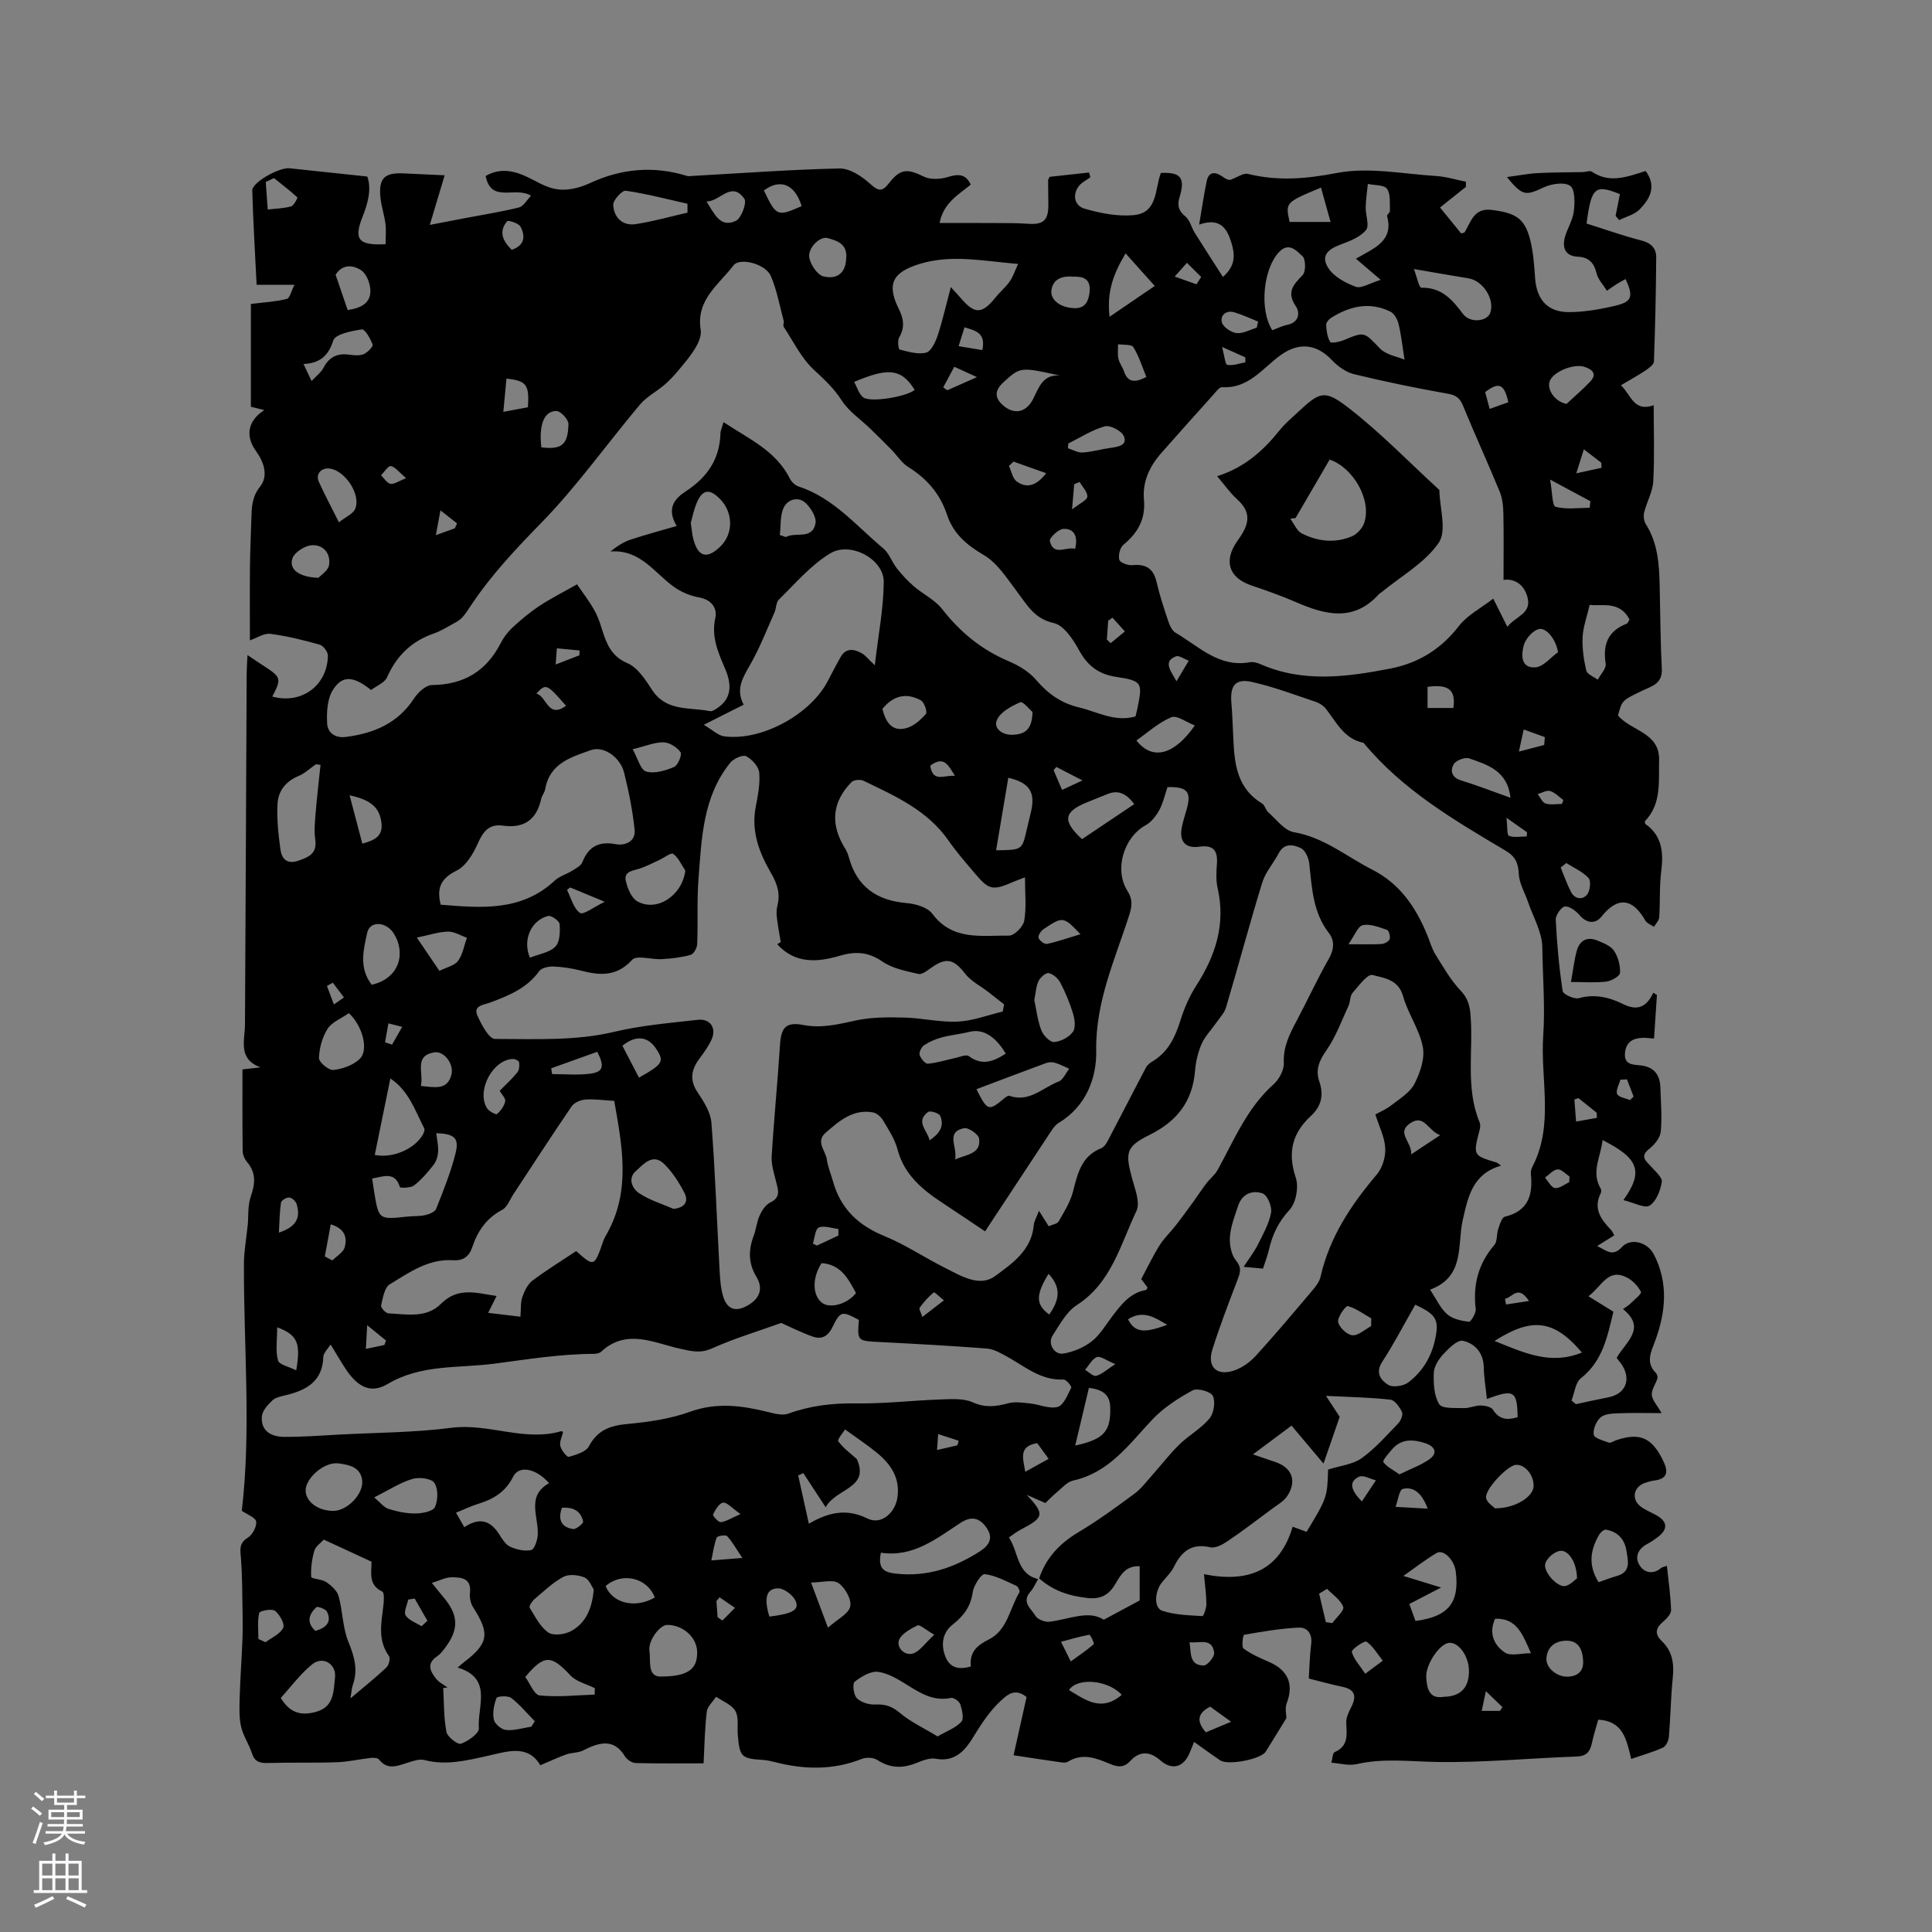 <svg enable-background="new 0 0 400 400" viewBox="0 0 400 400" xmlns="http://www.w3.org/2000/svg"><rect x="0" y="0" width="400" height="400" fill="#808080" stroke="none"/><g fill="#010000"><path d="m336.11 248.47c4.27-5.98 3.11-8.68-4.32-12.43-.34 3.4-2.43 6.6-.38 10.06.14.24.14.68.01.93-1.62 3.19.04 5.44 2.11 7.59.27.28.42.69.68 1.15-1.15.72-2.19 1.37-3.54 2.21 1.9.88 3.16 2.35 5.13.21 1.81-1.97 5.3-1.05 6.62 1.53 3.03 5.88 2.46 11.89.28 17.85-.84 2.3-2.07 4.47.13 6.68.25.25.42.82.32 1.14-.35 1.16-1.25 2.32-1.16 3.41.09 1.11 1.1 2.14 2.03 3.77-3.4 0-6.23-.08-9.05.04-1.25.05-2.81.13-3.62.87-.88.8-1.58 2.47-1.38 3.57.14.73 1.98 1.22 3.13 1.63.38.14.97-.32 1.48-.49 4.97-1.67 7.46-.56 9.81 4.34 1.04 2.16.87 3.67-1.91 4-.63.07-1.24.27-1.85.47-2.37.76-2.95 3.29-1.03 4.84.97.78 2.21 1.24 3.31 1.86 2.38 1.33 2.48 2.93.25 4.59-.68.51-1.39.99-2.13 1.38-1.94 1.04-2.65 2.78-1.52 4.49.96 1.46 2.75 1.88 4.4.48.21-.18.55-.22 1.2-.45.33 3.15.78 6.16.87 9.18.02.8-.95 1.78-1.69 2.42-1.53 1.32-1.75 2.52-.23 3.98 2.18 2.09 2.58 4.65 2.27 7.58-.42 4.08-.46 8.2-.81 12.3-.07.78-.61 1.9-1.24 2.18-2.07.93-4.27 1.55-6.56 2.34-.98-4.11-1.71-7.88-6.83-8.13-.46 1.69-.97 3.28-1.32 4.91-.38 1.76-1.13 2.65-3.16 2.72-9.74.34-19.49 1.31-29.21 1.12-5.49-.11-10.9-.8-16.36.46-1.56.36-3.33-.16-5.2-.3.26-.89.26-2.01.68-2.19 2.97-1.29 2.49-3.7 2.41-6.16-.04-1.07.56-2.21 1.06-3.22 1.09-2.19.78-3.59-1.84-4.14-2.26-.47-4.48-1.1-6.98-1.72.16-2.46.19-4.78.49-7.07.29-2.19-.75-3.56-2.66-3.47-3.76.19-7.51.83-11.23 1.49-.23.04-.56 2.51-.11 2.84 1.59 1.17 3.46 1.99 5.29 2.78 3.97 1.72 5.15 4.63 3.64 8.58-.38 1-.06 2.26-.06 3.06-1.47 2.38-2.86 4.67-4.28 6.93-.98 1.57-7.78 2.89-9.4 1.81-1.76-1.17-3.46-2.43-5.43-3.83-.38.95-.68 1.78-1.05 2.57-1.3 2.79-3.64 3.28-5.95 1.24-2.11-1.87-4.27-1.96-6.16.09-1.36 1.48-2.59 1.35-4.21.67-2.84-1.18-5.73-2.37-8.78-.45-.38.24-1.03.16-1.54.09-2.94-.41-5.88-.87-9.68-1.44.79-3.56 1.73-7.77 2.69-12.06-1.73-1.37-3.1-1.17-4.62.13-2.25 1.93-3.89 4.14-5.5 6.69-1.76 2.78-3.7 6.87-8.64 5.96-1.24-.23-2.73.34-3.98.85-2.86 1.17-5.46 1.16-8.15-.59-.8-.52-2.28-.6-3.19-.24-5.98 2.38-11.99 2.24-18.08.66-.82-.21-1.66-.39-2.49-.44-4.39-.28-4.75-.61-5.14-5.15-.14-1.68.25-3.65-.5-4.98-.74-1.31-2.61-1.99-3.98-2.95-.68 1.03-1.81 2-1.94 3.09-.42 3.44-.46 6.93-.66 10.7-4.78 0-9.43.06-14.08-.06-.76-.02-1.79-.72-2.21-1.4-1.97-3.21-4.54-3.36-8.57-1.24-1.05.55-2.43.45-3.58.86-1.68.59-3.3 1.37-5.36 2.24-2.63-4.43-6.88-2.84-11.13-1.9-4.22.93-8.44 1.98-12.85.82-1.1-.29-2.5.23-3.68.61-2.05.65-4.01 1.47-5.73-.71-.27-.35-1.12-.41-1.67-.35-2.36.26-4.7.82-7.05.9-4.75.17-9.51.02-14.27.16-1.69.05-2.76-.23-3.33-2.01-.62-1.91-1.84-3.64-2.26-5.57-.43-1.97-.33-4.08-.27-6.12.11-3.82.39-7.64.55-11.46.08-1.96.08-3.92.04-5.88-.06-3.76-.05-7.53-.33-11.28-.13-1.75-.51-3.15 1.42-4.33.96-.59 1.86-2.28 1.73-3.33-.11-.83-1.85-1.45-2.98-2.24 1.98-16.72.38-33.96.44-51.17.01-2.5.48-5.01.81-8.17.14-1.54-.05-3.82.63-5.79.92-2.65 1.09-4.87-.81-7.11-.51-.59-.88-1.51-.89-2.29-.07-5.6-.04-11.21-.04-16.85 1.52-.17 2.63-.29 3.74-.42-4.77-1.77-3.23-5.58-3.22-8.92.14-24.18.23-48.36.35-72.54.01-1.21.1-2.42.17-3.91 6.73 4.66 7.59 3.93 5.14 8.59 5.99 1.67 11.39-2.22 11.51-8.46.02-.78-.95-2.07-1.7-2.28-3.36-.95-6.78-1.79-10.23-2.24-1.29-.17-2.74.84-4.22 1.35 0-4.76-.04-9.87.01-14.98.03-3.39.19-6.78.29-10.17.07-2.37.08-4.51 1.82-6.7 1.71-2.15.85-4.97-.86-7.34-2.29-3.16-1.66-6.35 1.73-8.48-1.18-.3-2.11-.53-2.79-.7 0-7.29 0-14.47 0-21.28 2.81-.35 5.18-.47 7.44-1.04.62-.15.92-1.63 1.59-2.93-2.9 0-5.19 0-7.84 0-.33-6.66-.72-13.09-.9-19.52-.05-1.67 5.56-4.83 7.73-4.6 5.21.54 10.42 1.1 16.08 1.71.9 2.46.2 5.37-.95 8.26-1.9 4.74-.93 6.05 4.74 5.75 0-1.39.14-2.83-.03-4.23-.22-1.78-.82-3.52-1.02-5.3-.45-4.09.78-5.34 4.8-5.13 2.52.13 5.05.24 8.48.39-1.05 3.52-1.95 6.54-3.07 10.27 2.58-.49 4.94-.95 7.3-1.4 3.73-.71 7.48-1.3 11.16-2.21.93-.23 1.6-1.51 2.5-2.42-3.32-2.05-8.27 1.66-9.4-4.1 4.21-2.43 8-.13 11.17 1.51 2.79 1.44 5.07 1.65 7.78.93.92-.24 1.82-.58 2.69-.98 6.49-3 13.14-3.59 20.01-1.48.38.12.82.03 1.24.01 10.12-.56 20.24-1.32 30.37-1.54 2.08-.04 4.54 1.56 6.22 3.07 1.65 1.48 2.48 1.96 3.97.04 2.42-3.12 3.83-3.11 7.28-1.42 1.36.67 3.43.55 4.96.08 2.15-.66 3.68-.68 4.74 1.57-2.54 2.11-5.64 3.75-6.45 7.95 4.14 0 7.92-.02 11.7.01 2.21.01 4.42-.01 6.62.15 3.15.23 4.22-.7 4.2-3.93-.01-1.7-.04-3.39-.05-5.09 0-.1.08-.19.31-.7 2.58-.28 5.38-.58 8.17-.89.09.33.18.66.26.99-.52.35-1.05.68-1.55 1.04-2.23 1.6-2.2 4.72.37 5.46 3.27.94 6.84 1.64 10.17 1.33 5.01-.47 4.33-5.35 5.61-8.73 4.06-.21 5.1.97 3.89 4.96-.55 1.8-.23 2.87 1.22 4.07.92.76 1.21 2.24 1.89 3.33 1.86 2.98 3.78 5.93 5.85 9.16 2.67-2.3 2.49-4.62 1.78-7-.89-2.99-2.31-5.36-6.7-3.83.59-3.47.99-6.24 1.56-8.98.39-1.88 1.6-2.06 3.08-1.08.78.51 1.52 1.09 2.19.64 1.11-.39 2.35-1.31 3.3-1.07 6.19 1.53 12.05 1.02 18.39-.2 6.57-1.26 13.69.2 20.55.63 2.07.13 4.1.77 6.15 1.18.01.35.01.71.02 1.06-1.7 1.36-3.41 2.72-5.37 4.28 1.53 1.87 2.97 3.64 4.37 5.36.38-.11.66-.11.74-.24 1.31-2.2 1.92-5.07 5.57-4.62 5.03.62 6.87 1.77 7.99 6.2.64 2.54.83 5.22 1.01 7.85.3 4.49 2.56 7.14 7.08 7.11 3.23-.02 6.52-.6 9.68-1.36 3.34-.81 3.62-1.91 1.98-5.49-.62.35-1.24.67-1.83 1.04-.54.33-1.05.71-2.03 1.39-.76-1.23-1.84-2.33-2.15-3.62-.54-2.19-1.6-3.32-3.87-3.43-2.55-.12-3.26-1.77-2.71-3.95.47-1.83 1.63-3.54 1.86-5.37.23-1.8.3-4.57-.73-5.34-1.15-.86-3.86-.45-5.47.3-3.77 1.75-4.38 1.85-7.64-2.13 2.49-.33 4.41-.72 6.35-.82 3.12-.17 6.24-.14 9.36-.21.63-.01 1.44-.37 1.85-.1 3.76 2.56 7.47 1.02 11.17-.13 2.34 3.21.86 5.79-1.26 7.96-1.05 1.08-2.79 1.49-4.22 2.21-.25-.29-.5-.58-.75-.87.3-1.5.59-3.01.89-4.51-5.16-2.08-5.9-1.45-6.9 6.09 3.76 1.18 7.53 2.53 11.39 3.52 2 .52 3.04 1.63 3.03 3.47-.05 7.19-.21 14.38-.47 21.57-.02.65-1.04 1.38-1.74 1.86-1.54 1.03-3.18 1.92-5.09 3.06 2.16 2.09 2.66 5.6 6.78 4.14 0 5.26.19 10.52-.09 15.76-.12 2.17-1.35 4.26-1.89 6.44-.18.74-.05 1.78.35 2.42 2.52 3.96 2.77 8.38 2.87 12.85.13 5.72.15 11.45.44 17.16.16 3.08-2.19 3.57-4.09 4.49-4.1 1.99-4.13 1.92-4.98 5.11 2.68 3.23 8.67 3.49 8.51 9.28-.12 4.38.56 8.98-2.95 12.63.03.16-.01.47.11.55 3.49 2.48 3.77 5.92 3.28 9.82-.4 3.14-.2 6.36-.42 9.53-.04.67-.71 1.3-1.09 1.95-.61-.43-1.46-.72-1.79-1.31-2.66-4.68-5.75-4.98-9.08-.8-1.27 1.6-3.08 1.36-4.48-.26-.77-.9-2.08-1.91-3.07-1.84-.73.05-1.96 1.8-1.91 2.74.24 4.94.69 9.88 1.43 14.76.1.69 2.4 1.75 3.36 1.48 3.33-.93 6.34-.17 9.19 1.24 2.89 1.43 4.81.65 6.22-2.36.25.15.5.31.75.46-.19 2.92-.39 5.84-.6 9.03-.94-.07-1.64-.18-2.33-.16-2.01.07-3.44.8-3.68 3.1-.25 2.48 1.59 2.44 3.09 2.59 2.82.28 4.14 1.84 4.23 4.55.1 3.06.37 6.15.08 9.18-.12 1.26-1.26 2.68-2.33 3.52-2.12 1.67-.7 2.56.38 3.77.87.97 2.32 2.24 2.17 3.14-.3 1.78-1.15 4.03-2.53 4.89-.98.64-3.18-.6-5.42-1.14zm-121.18 78.46c-.53.88-.93 1.88-1.6 2.63-1.92 2.15.21 3.53 1.04 4.97.43.75 1.96 1.34 2.9 1.23 4.1-.49 8.14-2.48 11.25-.41 2.96-1.59 5.15-2.76 7.44-3.99 0-2.17 0-4.57 0-7.08-2.72-.17-3.86 1.62-4.92 3.47-1.31 2.29-2.91 3.42-5.86 3.1-3.83-.41-7.17-1.52-10.03-4.06 1.43-4.32 4.31-7.29 8.2-9.61 4-2.38 7.77-5.15 11.52-7.92 1.4-1.03 2.49-2.51 3.67-3.83 1.88-2.11 3.6-4.38 5.62-6.35 1.97-1.92 4.5-3.3 6.24-5.38.91-1.09 1.28-3.45.71-4.69-.42-.9-3.21-1.69-4.19-1.15-3 1.64-6.02 3.58-8.35 6.05-4.82 5.11-8.9 10.98-16.41 12.63-1.22.27-2.26 1.51-3.31 2.38-.97.81-1.84 1.73-2.41 2.27-1.49-.65-2.67-1.17-3.85-1.69 3.73 4.01 3.62 4.66-1.28 7.2-.8.41-1.51.99-2.43 1.62 2.07 3.08 1.57 7.52 6.05 8.61zm-138.1-184.07c-3.65-2.91-5.96-3.14-7.93.02-1.15 1.85-1.29 4.58-1.17 6.89.09 1.88 1.6 3.1 3.85 2.81 5.8-.74 10.77-2.8 14.14-7.97.81-1.25 2.45-2.77 3.72-2.78 6.56-.07 11.2-2.83 14.2-8.63.62-1.21 1.49-2.37 2.48-3.29 1.75-1.61 3.58-3.15 5.56-4.46 2.32-1.54 4.83-2.79 7.79-4.47 1.08 1.61 2.65 3.58 3.81 5.78 1.93 3.65 1.65 8.42 6.58 10.52 2.12.9 3.77 3.42 5.13 5.53 2.94 4.56 7.76 3.57 11.95 4.42.57.12 1.38-.47 1.95-.9 2.32-1.75 2.76-4.27 1.29-7.74-1.44-3.41-2.97-6.66-2.08-10.66.43-1.95-.73-3.76-3.32-4.23-1.81-.32-3.68-1.09-5.18-2.15-4.1-2.89-6.98-7.84-13.21-7.37 1.42-1.15 2.74-1.98 4.18-2.46 3.12-1.03 6.3-1.88 9.53-2.82-2.25-3.76-.26-5.77 1.86-7.16 4.42-2.88 7.03-6.61 7.2-11.96.02-.69.36-1.37.64-2.38 5.18 3.45 10.83 5.88 13.73 11.68.34.69 1.1 1.4 1.81 1.64 7.25 2.37 11.98 8.19 17.54 12.83 1.23 1.03 1.78 2.83 2.82 4.14 1.06 1.33 2.23 2.6 3.52 3.71 1.9 1.63 4.34 2.78 5.83 4.69 3.74 4.79 8.18 8.44 13.79 10.81 2.08.88 4.23 2.17 5.67 3.86 2.44 2.85 5.17 4.82 8.84 5.69 3.84.91 7.45 3.11 11.75 1.88.12-.52.25-1.02.36-1.53 1.13-5.45 1.08-5.83-4.32-6.65-3.73-.57-5.98-2.31-7.76-5.57-1.21-2.22-3.13-5.12-5.2-5.58-4.05-.89-5.52-3.75-7.6-6.49-2.08-2.73-4.07-5.94-6.89-7.59-3.6-2.11-6.33-4.46-7.63-8.38-1.43-4.3-4.16-7.45-8-9.84-1.37-.85-2.31-2.39-3.48-3.58-1.44-1.46-2.89-2.91-4.37-4.34-2.01-1.95-4.48-3.59-5.94-5.87-1.63-2.56-3.69-4.41-5.85-6.43-2.56-2.41-4.18-5.81-6.16-8.81-.19-.29.09-.86-.01-1.25-.83-3.11-1.4-6.35-2.66-9.28-1.07-2.49-6.4-3.92-7.73-2.19-3.03 3.97-7.8 7.14-6.79 13.3.19 1.15-.39 2.6-1.03 3.68-.98 1.67-2.26 3.17-3.51 4.67-.91 1.1-1.89 2.16-2.97 3.08-1.65 1.42-3.7 2.46-5.07 4.09-6.88 8.18-13.1 17-20.55 24.61-5.21 5.33-10.21 10.66-14.34 16.83-.59.88-1.15 1.79-1.85 2.58-.45.51-1.09.9-1.7 1.23-1.41.77-2.79 1.64-4.29 2.16-4.55 1.59-7.63 4.57-9.6 8.99-.46 1.15-2.18 1.81-3.33 2.69zm234.46-22.8c0-4.68.06-9.19-.03-13.69-.03-1.54-.19-3.19-.77-4.59-2.44-5.95-5.14-11.8-7.58-17.76-.64-1.55-1.36-2.18-3.08-2.49-6.53-1.16-13.04-2.49-19.49-4.06-1.69-.41-3.39-1.65-4.62-2.95-3.16-3.33-6.8-3.69-10.53-1.03-3.76 2.68-6.65 7.02-12.16 6.67-.59-.04-1.3.98-1.86 1.6-3.61 4.02-7.22 8.04-10.79 12.1-2.39 2.73-3.87 5.92-3.54 9.57.37 4.03-1.24 6.88-4.24 9.35-.72.59-1.1 2.18-.86 3.11.15.59 1.78 1.21 2.67 1.12 2.81-.29 4.4.68 5.05 3.5.62 2.67 1.47 5.3 2.35 7.9.32.94.79 2.13 1.56 2.58 4.82 2.82 9.02 7.3 15.45 6.11.67-.12 1.49.12 2.15.41 8.83 3.87 17.83 2.66 26.83.92 5.81-1.12 10.51-3.98 14.22-8.79 1.76-2.28 4.6-3.73 7.14-5.7 1.14 2.27 1.96 3.91 2.92 5.84 1.69-2.22 5.11-2.69 4.16-6.16-.78-2.87-2.92-3.85-4.95-3.56zm-150.37 75.44c.24-.15.48-.31.72-.46-.27-1.67-.59-3.33-.79-5.01-.1-.81-.11-1.69.09-2.47.66-2.53-.01-4.58-1.34-6.86-2.38-4.1-4.09-8.52-3.16-13.51.45-2.38.96-4.85.75-7.22-.11-1.25-1.5-2.79-2.71-3.4-.72-.36-2.61.5-3.3 1.36-5.65 6.99-5.91 15.56-6.56 23.95-.35 4.5-.09 9.05-.27 13.56-.03.8-.72 2.07-1.35 2.25-1.92.54-3.95.77-5.95.89-2.11.13-5.22-.9-6.18.15-3.23 3.53-6.69 3.23-10.63 2.22-1.84-.47-3.75-.77-5.64-.84-1-.04-2.47.26-2.96.95-2.58 3.59-6.36 5.09-10.25 6.54-1.25.47-3.49.57-2.54 2.69.83 1.85 2.39 4.81 3.63 4.81 8.22.01 16.71.43 24.59-1.45 5.83-1.39 11.59-1.84 17.41-2.51 2.56-.29 3.9 1.7 2.85 4.07-.64 1.43-1.61 2.74-2.55 4.01-1.67 2.27-2.05 4.4-.34 6.95 1.27 1.9 2.68 4.11 2.85 6.27.78 10.02 1.12 20.07 1.67 30.11.1 1.88.2 3.82.69 5.62.8 2.93 2.63 3.59 5.24 2.06 2.38-1.39 3.2-3.43 1.71-5.89-1.68-2.78-1.67-5.53-.56-8.47.52-1.38.64-2.92 1.25-4.25.47-1.03 1.24-2.21 2.19-2.66 2.21-1.05 1.63-2.55 1.22-4.23-.43-1.76-1.04-3.59-.93-5.35.46-7.68 1.23-15.35 1.72-23.03.23-3.62 1.19-4.83 4.89-4.13 3.81.72 7.27-.18 10.9-.96 3.23-.69 6.65-.67 9.98-.58 3.69.09 7.4 1.01 11.06.83 3.12-.15 6.19-1.35 9.28-2.08.1-.49.19-.98.29-1.48-1.1-.87-2.2-1.74-3.31-2.6-1.61-1.24-3.56-2.21-4.76-3.76-2.35-3.04-3.92-3.46-7.07-1.18-.79.57-1.88 1.41-2.62 1.23-2.56-.6-5.35-1.12-7.44-2.56-2.95-2.03-5.61-2.15-8.87-1.19-4.59 1.36-9.21 1.68-12.9-2.39zm135.16 71.51c1.34 2 2.15 3.88 3.53 5.08 1.14.99 2.94 1.38 4.51 1.57.38.05 1.51-1.78 1.41-2.64-.6-5.01.53-9.37 3.85-13.25.66-.76.44-2.23.81-3.31.31-.93.73-2.4 1.37-2.55 4.85-1.17 5.84-4.49 5.39-8.81-.05-.5.08-1.09.32-1.54 4.53-8.7 1.61-18.15 2.24-27.17.41-5.91-.11-12.17-.19-18.28-.04-3.15-1.92-6.29-2.98-9.42-.65-1.91-1.8-3.8-1.89-5.73-.11-2.26-.7-3.62-2.69-4.81-10.66-6.33-21.39-12.59-29.45-22.36-4-.78-5.59-4.21-7.78-7.02-.5-.64-1.3-1.18-2.07-1.44-4.4-1.47-8.76-3.14-13.27-4.14-3.44-.76-4.56.77-4.24 4.41.16 1.79.22 3.6.31 5.4.28 5.8.13 11.75 6.05 15.36.57.35.72 1.33 1.25 1.8 1.71 1.49 3.35 3.79 5.3 4.13 6.24 1.06 10.87 5.02 16.21 7.74 5.8 2.95 9.03 7.79 11.4 13.49.57 1.37.95 2.85 1.72 4.09 1.6 2.59 3.15 5.3 5.22 7.49 1.47 1.55 1.87 3 2.04 4.99.64 7.43-1.12 15.08 1.9 22.31.18.44.12 1.04-.01 1.53-1.37 5.3-1.38 5.29 3.46 6.74.26.08.48.32.97.67-5.86 1.67-6.83 6.38-7.93 11.3-1.17 5.15.52 11.69-6.76 14.37zm-227.62 11.37c-.5.67-.78.99-1 1.34-.22.36-.51.76-.52 1.15-.12 5.16-3.56 7-7.89 8.02-.92.22-2 .43-2.63 1.03-.94.89-2.06 2.08-2.19 3.24-.29 2.72 1.44 4.32 4.64 4.33 3.81.02 7.62-.28 11.42-.48 7.72-.41 15.5-.41 23.15-1.4 7.69-1 15.1 2.93 22.73.71.14-.04.34.14.41.16-.23 1-.78 2.04-.57 2.91.21.88 1.38 2.34 1.75 2.24 1.52-.44 3.56-1.03 4.18-2.21 1.79-3.36 4.4-4.27 7.95-4.6 4.37-.41 8.85-1.04 12.94-2.52 5.6-2.03 10.87-1.28 16.3.07 1.32.33 2.91.74 4.08.31 4.55-1.66 9.14-2.19 13.99-2.12 5.79.09 11.59-.61 17.39-.81 2.3-.08 4.87-.29 6.84.6 2.62 1.17 4.81.85 7.32.18 1.4-.37 3.01-.12 4.5.04 1.94.2 4.04 1.19 5.74.71 1.24-.35 2.05-2.5 2.8-3.98.13-.26-1.05-1.71-1.58-1.68-4.75.23-8.09-2.77-11.85-4.83-1.27-.69-2.66-1.48-4.04-1.59-7.39-.57-14.8-.97-22.2-1.35-4.63-.24-4.63-.18-4.3-4.58-3.52-1.87-3.8-1.9-5.5 1.56-.95 1.93-2.3 2.52-4.07 1.89-2.44-.86-4.76-2.05-6.5-2.82-4.96 1.78-9.78 3.22-14.33 5.27-2.39 1.07-4.2.6-6.52.09-5.45-1.18-11.14-4.32-16.44.6-.34.32-.99.44-1.49.44-6.93.02-13.74 1.13-20.59 2.03-7.47.98-15.14.07-22.14 4.22-3.4 2.01-6.03.67-8.42-2.74-1.12-1.65-2.1-3.4-3.36-5.43zm146.65-27.7c.76 1.21 1.35 2.15 2.01 3.2.79-.36 1.76-.48 2.05-.98 1.12-1.95 2.38-3.94 2.95-6.08.98-3.74 1.68-7.42 5.89-9.1.8-.32 1.34-1.52 1.81-2.42 2.51-4.76 4.95-9.57 7.47-14.33.28-.53.86-.95 1.4-1.27 3.21-1.95 4.63-5.01 5.71-8.45.78-2.49 1.85-4.98 3.26-7.17 4.01-6.22 6.13-12.72 4.44-20.19-.37-1.61-.27-3.37-.15-5.05.19-2.74-.72-3.96-3.66-3.54-2.85.4-4.15-1.09-3.63-3.89.23-1.24.62-2.46.98-3.68 1.11-3.78.22-4.9-3.93-4.76-.53 1.57-.89 3.27-1.68 4.73-.66 1.22-1.65 2.5-2.83 3.15-4.5 2.48-6.59 9.12-3.78 13.59 1.11 1.77.97 3.12.4 4.93-2.93 9.21-7.04 18-6.86 28.17.1 5.71-2.12 11.57-7.8 14.96-.58.35-1.05.97-1.44 1.55-4.57 6.91-9.12 13.83-13.77 20.89-3.36-2.25-6.07-4.08-8.8-5.88-4.23-2.78-7.96-5.86-9.34-11.13-.55-2.1-1.84-4.04-2.97-5.94-.43-.73-1.29-1.52-2.07-1.67-4.14-.77-7.01 1.75-9.83 4.2-2.13 1.85-.02 3.7.24 5.51.22 1.55.86 3.05 1.29 4.58 1.57 5.63 5.22 9.09 10.63 11.3 4.36 1.78 8.34 4.48 12.58 6.6 3.27 1.64 7.11 4.06 10.34 1.69 3.46-2.54 7.52-5.29 8-10.45.05-.88.59-1.74 1.09-3.07zm21.17 14.14c1.41-2.64 2.48-4.9 3.81-7.01.92-1.46 2.23-2.68 3.3-4.06 1.24-1.58 2.42-3.21 3.6-4.83.94-1.29 1.81-2.64 2.77-3.91.74-.97 1.78-1.76 2.36-2.82 3.4-6.19 6.08-12.81 11.56-17.7 1.15-1.03 2.19-2.96 2.12-4.41-.17-3.43 1.28-6.12 2.76-8.93 2.22-4.21 4.22-8.55 6.58-12.68 1.11-1.95 1.17-3.78-.02-5.31-3.34-4.32-3.49-9.39-4.06-14.43-.13-1.13-.82-2.69-1.71-3.12-1.52-.74-3.45-1.17-4.61 1.05-1.07 2.05-2.73 3.89-3.4 6.05-2.64 8.58-4.95 17.26-7.5 25.86-.35 1.17-1.32 2.16-2.05 3.21-1.02 1.47-2.33 2.8-3.03 4.4-.75 1.72-1.18 3.66-1.34 5.53-.53 6.36-3.74 10.46-9.48 13.29-4.9 2.42-4.97 3.73-3.55 8.99.6 2.21 1.72 5.01.9 6.73-3.32 6.93-5.14 14.84-12.34 19.48-2.16 1.39-3.57 4.08-5.04 6.35-1.04 1.6.35 4 2.25 3.69 2.06-.34 4.23-1.25 5.87-2.53 1.71-1.33 2.87-3.37 4.22-5.14 1.87-2.45 3.7-4.92 7.03-5.49.11-.02.18-.31.3-.53-.48-.65-.99-1.32-1.3-1.73zm48.47-34.08c.81-.46 2.2-1.04 3.34-1.93 1.73-1.34 3.84-2.62 4.77-4.44 1.17-2.28 2.18-5.25 1.72-7.62-.7-3.62-3.08-6.89-4.09-10.5-.97-3.48-3.97-3.77-6.34-4.39-1-.26-2.86 2.25-4.11 3.7-.56.65-.45 1.84-.85 2.69-1.45 3.13-2.64 6.46-4.6 9.25-1.48 2.12-2.27 4.02-1.45 6.38.98 2.83.43 5.18-1.74 7.17-3.89 3.58-4.85 7.63-3.12 12.79.64 1.92.05 5.19-1.29 6.64-2.3 2.48-3.55 5.12-4.27 8.25-.3 1.3-.79 2.56-1.23 3.92-1.39-.12-2.49-.22-4.01-.36 1.13-1.74 2.16-3.06 2.91-4.53 1.08-2.16 2.33-4.35 2.77-6.67.24-1.24-.75-3.64-1.74-4-2.02-.74-4.23.02-5.05 2.48-.7 2.11-1.55 4.25-1.72 6.42-.13 1.65.24 3.76 1.24 4.97 1.33 1.62.82 2.71.24 4.23-1.8 4.72-3.62 9.44-5.13 14.25-1.1 3.53.87 5.47 4.39 4.35 1.7-.54 3.39-1.75 4.61-3.08 4.06-4.45 7.93-9.07 11.82-13.67.66-.79 1.36-1.72 1.58-2.68 1.85-8.19 6.3-14.88 11.64-21.18 1.16-1.37 1.86-3.63 1.76-5.42-.1-2.3-1.26-4.52-2.05-7.02zm-165.46 28.28c3.75 3.33 3.74 3.32 5.65-2.18.17-.5.46-.95.72-1.42 4.99-8.92 3.15-18.16 1.51-27.49-2.16-.13-4.07-.41-5.95-.28-.99.07-2.31.61-2.84 1.37-4.11 6.01-8.06 12.13-12.07 18.21-.75 1.13-1.29 2.71-2.35 3.26-3.25 1.71-5.07 4.4-6.17 7.69-.68 2.03-1.96 2.88-4 2.74-5.12-.33-9.08 2.55-13.1 4.99-1.1.67-1.43 2.83-1.79 4.38-.1.43.95 1.6 1.51 1.63 3.77.17 7.85 1.07 10.89-1.98 3.56-3.57 7.4-2.22 11.51-1.62-.63 1.26-1.08 2.16-1.74 3.49 2.39.29 4.41.53 6.68.8.13-1.61 0-2.94.4-4.09.43-1.24 1.11-2.63 2.11-3.4 2.75-2.07 5.72-3.89 9.03-6.1zm61.83-121.28c.72-6.3 1.82-11.8 1.85-17.3.02-4.63-6.84-8.42-11.08-5.87-4.01 2.41-7.2 6.23-10.63 9.56-.6.58-.53 1.81-.91 2.67-1.58 3.55-3 7.21-4.9 10.58-1.53 2.72-3.26 5.19-1.48 8.52-2.64 1.33-5.03 2.54-8.26 4.16 1.86 1.09 2.97 2.22 4.21 2.39 7.75 1.04 18-4.58 21.54-11.59.81-1.6 1.67-3.18 2.54-4.76 1.08-1.98 2.72-1.77 4.34-.9.78.41 1.37 1.22 2.78 2.54zm-89.88 49.57c8.38.68 16.71 1.45 23.62-5 .97-.91 2.41-1.29 3.57-2.02.79-.49 1.82-1.01 2.13-1.77 1.3-3.27 3.42-4.39 6.93-3.74 1.91.35 4.14-.55 3.9-2.94-.4-3.98-1.2-7.95-2.17-11.84-.81-3.29-4.29-5.61-6.84-4.71-4.14 1.47-8.57 2.73-9.5 8.08-.12.71-.68 1.34-.84 2.05-.95 4.32-3.57 6.13-7.95 5.52-2.77-.38-4.02 1.13-5.11 3.57-.97 2.18-2.45 4.74-4.41 5.72-3.15 1.57-4.25 3.44-3.33 7.08zm120.97-5.67c-1.13.44-1.72.65-2.29.89-4.44 1.92-5.12 1.8-8.15-1.78-1.84-2.18-3.74-4.34-5.36-6.68-4.38-6.32-11.09-9.27-17.65-12.43-.65-.31-2-.19-2.46.28-4.08 4.18-4.44 8.78-1.29 13.82.33.52.56 1.13.73 1.73 1.65 6.1 5.74 8.96 11.93 9.5 1.87.16 4.34.85 5.34 2.19 4.23 5.7 10.26 4.47 15.88 4.55 1.09.02 2.95-1.84 3.16-3.06.49-2.76.16-5.65.16-9.01zm62.76 122.62c2.52-.81 5.11-1.05 6.95-2.36 2.81-2.01 5.15-4.7 7.58-7.22.53-.55 1.03-1.78.77-2.33-.49-1.03-1.48-2.45-2.39-2.56-4.12-.47-8.29-.54-13.35-.79 1.07 1.63 1.97 3.01 2.84 4.34-.97 2.81-2.05 5.92-3.35 9.68-2.3-2.73-4.45-5.28-6.62-7.86-3.01 2.25-5.36 4-7.98 5.95 1.81.62 3.21 1.12 4.61 1.58 3.41 1.14 4.52 3.85 2.55 6.95-.74 1.17-2.14 1.94-3.3 2.81-3.02 2.25-6.02 4.53-9.13 6.64-1.03.7-2.51 1.5-3.56 1.26-3.82-.88-5.93.79-7.51 3.99-.59 1.2-1.62 2.19-2.49 3.25-1.54 1.88-1.74 5.31.04 5.9 2.62.87 5.52.93 8.32 1.11.23.02.82-1.62.82-2.5 0-1.84-.28-3.68-.5-6.18 9.14 1.84 15.66-.7 18.36-9.83 1.25.46 2.09.77 2.88 1.06 4.23-6.98 4.29-7.18 4.46-12.89zm-78.11-244.82c1.28 1.42 1.72 1.88 2.13 2.36 2.85 3.3 4.34 3.24 7.12-.21.92-1.15 2.09-2.11 2.93-3.3.69-.99 1.07-2.19 1.75-3.64-7.43-.63-13.84-2.02-20.4 0-5.48 1.68-6.9 4.07-4.33 9.25 1.03 2.07 1.33 3.89.09 5.99-.37.63-.14 2.41.11 2.48 1.8.45 3.79 1.07 5.47.64 1.04-.26 1.94-2.16 2.39-3.5 1.01-3.06 1.71-6.2 2.74-10.07zm-129.82 259.32c-.62.69-1.68 1.37-1.95 2.28-.51 1.75-.77 3.65-.66 5.45.03.4 2.21.44 3.12 1.06 1.05.72 2.24 1.78 2.55 2.91.87 3.13.83 6.57 2.05 9.51 1.22 2.98 1.99 5.69.93 8.78-.25.71-.29 1.5-.53 2.89 2.84-2.41 5.23-4.31 7.45-6.4.51-.48.86-1.9.54-2.35-2.37-3.3-1.61-6.84-1.17-10.41.12-1 .23-2.75-.22-2.96-2.97-1.4-2.21-3.97-2.23-6.19-3.25-1.5-6.38-2.95-9.88-4.57zm25.6 30.6c-.29.05-.59.09-.88.14.18 3.03.1 6.11.67 9.07.2 1.04 2.33 2.69 3.01 2.45 1.49-.52 3.78-2.16 3.7-3.19-.34-4.51 2.94-10.38-4.39-12.58.68-.58.99-.87 1.33-1.12 5.08-3.89 5.38-5.92 1.87-11.37-.52-.81-.76-2-.65-2.96.35-3.09-1.82-3.24-3.81-3.24-1.26 0-2.53.7-4.08 1.17.96 1.18 1.67 2.08 2.4 2.95 3.17 3.75 3.25 6.69.24 10.62-.45.58-.92 1.2-1.52 1.6-2.35 1.56-1.41 3.22-.14 4.78.59.7 1.49 1.13 2.25 1.68zm84.77-47.26c2.67 6.07-4.2 5.95-6.47 9.95-1.73-2.64-3.17-4.85-4.62-7.06-.35.16-.71.33-1.06.49.71 3.22 1.42 6.43 2.2 9.99 4.06-2.36 7.8-3.23 12.16-1.07 2.8 1.39 5.73-1.16 6.19-4.39.58-4.07-1.43-6.92-4.33-9.29-1.95-1.59-4.07-2.99-6.52-4.77-.37.62-1.66 2.09-1.4 2.45 1.02 1.42 2.53 2.5 3.85 3.7zm147.96-12.14c.3.25.6.51.9.76 2.24-.48 4.47-.99 6.72-1.42 3.43-.65 4.75-3.48 2.94-6.52-.36-.6-.83-1.12-1.22-1.64 1.85-3.33 6.28-6.1 1.31-10.11.64-.46 1.11-.71 1.47-1.07.83-.82 2.44-2.11 2.26-2.48-.59-1.18-1.69-2.34-2.87-2.96-3.91-2.06-5.18 1.69-8 3.86 1.98 1.23 3.57 2.21 5.16 3.2-1.23 5.01-2.16 10.17-6.73 13.77-1.15.89-1.32 3.03-1.94 4.61zm-124.36 55.06c-.32-2.94 1.24-4.36 3.67-5.56 3.93-1.94 4.35-6.45 6.38-9.78.15-.25-.27-1.19-.63-1.35-2.14-.96-4.29-2.15-6.55-2.42-.71-.09-2.3 2.34-2.49 3.75-.42 2.99-1.9 4.92-4.18 6.72-2.09 1.64-2.44 4.12-1.48 6.59.86 2.22 2.62 2.85 5.28 2.05zm-87.33-37.95c-2.75-3.12-6.25-3.74-7.45-1.32-1.56 3.14-4.07 4.64-7.21 5.6-1.47.45-2.87 1.14-4.61 1.84.68 1.18 1.16 2.03 1.72 3 3.15-2.1 5.4-1.39 7.2 1.44.62.97 1.32 2.15 2.27 2.59 1.32.61 2.99.99 4.36.71.66-.13 1.3-1.98 1.37-3.08.25-3.79-2.46-8.09 2.35-10.78zm194.17-17.42c-.24-2.28-.61-4.41-.65-6.55-.06-3.02-1.83-4.96-4.34-5.5-1.11-.24-2.9 1.54-4.02 2.75-.97 1.04-1.94 2.55-1.99 3.88-.08 2.19.04 4.76 1.13 6.5.62.98 3.36.74 5.15.8 1.13.04 2.28-.56 3.42-.54.88.01 2.17.28 2.55.88 1.36 2.14 3.07 2.15 5.11 1.55-.09-5.45-.76-5.88-6.36-3.77zm-113.73 69.86c1.87-1.09 3.72-1.75 4.91-3.03.59-.63.16-2.47-.21-3.62-.2-.61-1.37-1.44-1.93-1.33-3.46.74-6.1-.84-8.84-2.54-1.94-1.21-4.06-2.55-6.23-2.85-1.54-.21-3.51.97-4.87 2.05-.5.39-.24 2.7.44 3.39.84.87 2.49 1.37 3.76 1.32 2.02-.09 3.46.3 5.09 1.68 2.24 1.91 5.03 3.19 7.88 4.93zm-117.07-115.5c.16 1.09.28 1.91.41 2.73.96 5.79.96 5.78 6.81 5.15 1.26-.14 2.57-.04 3.79-.32.83-.19 2-.66 2.25-1.31 1.5-3.81 3.06-7.63 4.03-11.59.75-3.09-.31-3.93-4.02-4.06.15 1.28.45 2.52.39 3.75-.05.95-.35 2.04-.91 2.77-1.21 1.56-2.53 3.1-4.07 4.3-.69.54-2.87.55-2.93.35-1-3.22-3.24-2.27-5.75-1.77zm-10.69-85.65c-.32-.04-.64-.08-.96-.13-1.19.83-2.29 1.9-3.6 2.44-2.66 1.09-4.2 3.12-4.34 5.75-.17 3.11.17 6.28.59 9.38.26 1.94 1.28 3.24 3.75 2.39 2.2-.76 3.87-1.5 3.47-4.36-.26-1.84-.07-3.76.09-5.63.27-3.29.66-6.56 1-9.84zm116.02 163.11c-.65 3.21.5 4.04 3.05 4.33 6.45.73 12.07-1.18 17.4-4.58 2.09-1.33 2.85-2.87 1.41-4.93-1.36-1.96-3.02-2.53-5.36-1.01-5 3.26-9.8 7.2-16.5 6.19zm98.35-267.91c3.76-2.18 7.86-3.63 6.45-8.82-.08-.28.61-.72.59-1.07-.08-1.56.19-3.45-.6-4.57-.6-.85-2.6-.72-3.97-1.02-.16 1.61-.41 3.22-.45 4.83s.83 3.8.07 4.72c-1.2 1.46-3.35 2.29-5.24 2.99-2.86 1.05-4.1 2.46-2.59 4.84 1.16 1.82 3.57 3.13 5.71 3.91 1.15.42 2.88-.74 5.16-1.43-2.13-1.81-3.41-2.91-5.13-4.38zm12.28 216.57c-2.32 4.05-4.4 8.08-6.86 11.86-1.51 2.32-.15 3.84 1.25 4.72.95.6 3.16.27 4.17-.49 2.8-2.13 4.66-5.04 5.48-8.59.98-4.26.47-5.44-4.04-7.5zm-170.08 58.94c-.39-.53-.92-2.05-1.92-2.47-1.28-.54-3.23-.74-4.37-.13-2.2 1.18-4.08 3-6.01 4.64-.49.42-1.14 1.45-.97 1.74 1.13 1.84 2.18 3.96 3.85 5.14 1.03.72 3.39.43 4.69-.27 2.95-1.6 4.38-4.45 4.73-8.65zm167.86-254.61c-.45-2.83-.68-5.12-1.22-7.34-.23-.97-.89-2.2-1.7-2.6-4.3-2.11-8.41-1.16-12.28 1.29-.48.3-1.05.98-1.02 1.45.07 1.21.22 2.55.83 3.53.21.34 1.95-.01 2.84-.38 4.35-1.81 4.16-1.68 7.49 1.76 1.27 1.31 3.56 1.65 5.06 2.29zm-27.38-6.09c1.16-.43 2.11-.92 3.13-1.12 2.43-.49 2.64-2.53 1.76-3.82-1.99-2.94-.57-4.45 1.39-6.46.69-.71.67-3.29-.02-3.92-1.14-1.03-2.78-3.04-4.83-.89-3.29 3.42-4.16 11.94-1.43 16.21zm-182.59 154.92c-1.12 5.5-2.17 10.67-3.23 15.82 3.52.76 8.09-1.1 9.88-4.07.25-.41.53-1.09.36-1.43-1.9-3.7-3.22-7.82-7.01-10.32zm212.24 112.31c6.82-.88 9.15-3.79 8.34-10.23-.3-2.4-2.54-4.67-3.96-3.84-2.23 1.31-4.28 2.92-6.89 4.75 2.86.88 5.05 1.55 7.82 2.4-2.64 1.37-4.58 2.37-6.59 3.41.52 1.4.91 2.47 1.28 3.51zm-151.17-155.35c-.81-1.2-1.42-2.67-2.52-3.47-.44-.32-1.95.86-2.98 1.33-1.32.6-2.61 1.28-3.98 1.73-1.4.45-3.29.55-2.84 2.55.35 1.54 1.16 3.54 2.39 4.23 4.07 2.27 9.28-1.22 9.93-6.37zm187.24-55.03c-.58 2.51-1.37 4.59-1.47 6.69-.11 2.3.23 4.67.76 6.92.19.78 1.55 1.27 2.38 1.9.58-1.11 1.79-2.32 1.64-3.31-.63-3.98.46-6.79 4.35-8.29.23-.09.34-.48.59-.87-2.1-4.02-5.87-2.65-8.25-3.04zm-260.06 187.59c2.83-.03 6.21-3.49 5.92-6.28-.3-2.84-2.84-3.28-4.91-3.55-2.99-.39-6.92 3.16-6.8 5.7.09 2.32 2.68 4.17 5.79 4.13zm67.33 34.3c5.96.05 7.99-1.44 7.94-5.07-.04-3.01-2.88-5.6-6.16-5.62-1.58-.01-4.04 3.25-3.72 5.42.31 2.03-.44 4.9 1.94 5.27zm65.76-121.6c2.28 4.53 2.53 4.59 5.76 1.89.3-.25.79-.62 1.05-.53 4.11 1.47 6.91-1.7 10.21-2.95.93-.35 1.47-1.74 2.19-2.65-.99-.43-1.95-.94-2.97-1.24-.57-.17-1.3-.13-1.86.08-4.73 1.73-9.43 3.53-14.38 5.4zm11.98-18.47c.42 1.96.67 4.2 1.44 6.23.4 1.06 1.78 2.52 2.64 2.47 1.38-.08 3.06-.98 3.9-2.08.62-.82.41-2.59.05-3.78-.67-2.22-1.58-4.39-2.65-6.45-.46-.87-1.49-1.77-2.41-1.96-.58-.12-1.72.89-2.09 1.64-.52 1.09-.57 2.42-.88 3.93zm-141.91 2.72c-1.6 1.12-3.53 1.86-4.42 3.26-1.1 1.73-1.71 4-1.77 6.05-.02.85 2.04 2.57 2.99 2.46 1.91-.22 4.13-1 5.46-2.31 1.91-1.88.55-6.85-2.26-9.46zm-14.1 141.78c1.92 3.18 4.25 3.71 7.26 2.89 3.82-1.03 3.64-4.29 3.97-7.06.34-2.86-2.5-4.59-4.73-2.79-2.45 1.99-4.38 4.64-6.5 6.96zm150.1-133.4c-2.19-3.69-4.8-5.17-7.43-4.52-1.9.47-3.88.65-5.77 1.15-1.29.34-2.58.89-3.69 1.62-.55.36-1.1 1.45-.94 2.01.21.75 1.16 1.87 1.7 1.83 1.89-.16 3.74-.77 5.61-1.17.97-.21 2.32-.81 2.87-.4 2.73 2.03 5.08 1.15 7.65-.52zm84.51-162.44c.57 1.51 1.07 3.88 1.52 3.87 4.19-.09 6.38 2.41 8.63 5.42 1.48 1.99 5.02 1.57 5.65-.22.98-2.79-1.49-6.66-4.5-7.14-3.42-.55-6.83-1.17-11.3-1.93zm-149.72 52.54c.21 1.38.27 2.45.55 3.46.99 3.65 2.84 4.11 5.58 1.44 2.72-2.65 2.68-7.05-.1-9.85-2.22-2.23-3.67-1.97-4.87.99-.55 1.35-.83 2.81-1.16 3.96zm184.5 171.79c-5.94-7.04-10.58-7.18-18.09-2.4 6.04 2.41 11.54 5.08 18.09 2.4zm-121.29-103.99c5.37-.06 5.37-.06 6.3-4.08.31-1.33.64-2.66.95-3.99.91-3.99-.37-5.94-4.72-6.94-.84 4.92-1.66 9.82-2.53 15.01zm92.65 175.27c3.59-.05 5.33-1.98 5.25-5.51-.07-2.94-2.1-5.78-4.06-5.67-1.97.11-4.92 4.43-4.78 7.13.13 2.42.67 4.54 3.59 4.05zm-156.54-307.29c0-.61 0-1.22-.01-1.84-4.25-.95-8.47-2.07-12.77-2.69-.77-.11-2.65 1.96-2.6 2.94.14 2.58 1.91 4.4 4.68 3.97 3.61-.55 7.14-1.56 10.7-2.38zm-2.88 206.27c2.47-.28 3.13-1.64 2.21-3.39-1.1-2.11-2.44-4.2-4.12-5.87-2.4-2.39-4.33.03-5.91 1.43-1.73 1.55-.74 3.65.73 4.61 2.15 1.42 4.71 2.18 7.09 3.22zm-62.5-46.4c6.01-1.41 7.01-6.83 4.55-10.65-1.59-2.47-4.92-2.63-5.48-.14-.77 3.49-1.78 7.29.93 10.79zm147.06-30.15c3.67-2.46 7.2-4.83 10.82-7.26-1.67-2.21-3.31-2.96-5.5-2.1-1.47.58-2.93 1.17-4.39 1.77-4.72 1.94-5.03 3.81-.93 7.59zm-146.55 136.28c1.33 1.11 2.03 2.09 2.96 2.38 1.79.55 3.7.97 5.56.95 1.41-.02 3.63-.42 4.05-1.31.66-1.43.71-3.8-.11-5.03-.61-.92-3.16-1.23-4.54-.81-2.48.72-4.73 2.22-7.92 3.82zm45.66 40.83c.01-.44.01-.89.02-1.33-1.71-.86-3.83-1.34-5.06-2.66-3.98-4.24-5.4-4.37-9.34.34.94 1.27 1.84 3.7 2.99 3.82 3.75.39 7.58-.05 11.39-.17zm186.38-38.57c4.24.03 7.97-2.42 8.01-4.61.04-2.28-1.76-4.47-3.63-4.39-1.76.07-6.62 5.21-6.2 6.92.24.98 1.48 1.72 1.82 2.08zm-90.07-234.53c-8.18-1.8-8.18-1.8-11.66 1.37-1.93 1.76-1.9 3.35.08 4.96 2.28 1.85 4.71 1.24 6.09-1.58 1.17-2.37 2.02-5.03 5.49-4.75zm111.53 249.83c1.4-.48 2.57-.95 3.78-1.29 2.98-.84 2.31-3.09 2-5.15-.37-2.45-1.81-4.03-4.27-4.44-.4-.07-1.1.56-1.38 1.03-1.82 3.1-2.37 6.27-.13 9.85zm-97.93-275.12c-2.59 4.36-3.9 7.96-3.32 13.13 3.43-2.34 6.21-4.23 9.36-6.39-2.07-2.3-3.82-4.26-6.04-6.74zm-10.43 246.83c6.03-1.31 7.38-3 7.25-7.93-.07-2.61-1.54-3.66-4.41-4.02-.93 3.95-1.83 7.74-2.84 11.95zm-158.1-220.4c.99-1.07 1.95-1.77 2.45-2.72 1.13-2.15 2.74-3.06 5.15-2.76 1.04.13 2.22.29 3.14-.07.82-.32 2.04-1.58 1.89-2.01-.42-1.22-1.61-3.23-2.22-3.13-2.13.32-5.5.97-5.92 2.29-1.03 3.23-2.78 4.69-6.16 4.88.61 1.31 1.05 2.23 1.67 3.52zm21.79 115.23c1.73 2.55 3.19 4.69 4.68 6.89 1.52-.77 3.14-1.09 3.86-2.08.97-1.33 1.25-3.16 1.83-4.78-1.32-.46-2.64-1.31-3.95-1.27-1.97.06-3.93.73-6.42 1.24zm161.08-43.92c-1.75-.67-3.72-2.18-4.87-1.7-2.62 1.08-4.84 3.13-7.23 4.8 3.29 4.19 7.77 3.1 12.1-3.1zm-77.28 111.32c-1.95 2.97-1.92 6.57.01 8.15 1.65 1.35 5.27.38 7.11-1.95-1.58-2.97-3.15-5.96-7.12-6.2zm6.74-182.46c.6 1.09.96 2.43 1.82 3.17 1.39 1.19 8.95-.06 10.72-1.5-2.89-4.71-5.89-4.44-12.54-1.67zm-106.67 29.08c1.43-1.14 2.96-1.77 3.39-2.83 1.17-2.91-2.04-7.77-5.16-8.28-1.84-.3-3.13 1.08-2.39 2.72 1.21 2.66 2.59 5.25 4.16 8.39zm242.56 57.03c-.61-5.6-4.74-6.83-8.57-8.16-.86-.3-2.71.42-3.18 1.21-.78 1.31-.45 2.75 1.53 3.36 3.31 1.02 6.54 2.28 10.22 3.59zm-141.31 171.82c1.98-1.76 4.28-2.86 4.61-4.38.31-1.44-1.05-3.9-2.42-4.84-1.19-.82-3.42-.14-5.69-.12 1.28 3.43 2.19 5.85 3.5 9.34zm118.32-31.74c2.31-1.13 4.37-1.86 6.11-3.06 1.94-1.34 1.23-2.73-.7-3.37-2.47-.82-4.97-1.04-6.92 1.23-.73.85-2.04 2.34-1.82 2.66.72 1 2.01 1.6 3.33 2.54zm-158.76-150.13c1.07 1.89 1.64 4.29 2.8 4.62 1.72.5 3.99-.19 5.78-.95.8-.33 1.69-2.55 1.34-3.05-.73-1.03-2.27-2.02-3.5-2.05-1.81-.05-3.64.76-6.42 1.43zm51.71-8.35c.68 2.73 1.99 4.81 5 3.97 1.52-.42 2.94-1.7 4.01-2.93.34-.39-.33-2.41-1.03-2.8-2.95-1.63-5.68-1.07-7.98 1.76zm-7.51-93.12c.38-3.13-1.83-3.81-3.84-4.36-1.62-.45-4.2 2.13-3.77 4.13.31 1.46 1.66 3.49 2.91 3.8 2.98.73 4.59-.89 4.7-3.57zm91.82-7.7h8.48c-.71-2.54-1.34-4.81-1.98-7.11-7.39 3.08-7.39 3.08-6.5 7.11zm-195.02 18.25c2.78-.43 4.9-1.44 4.69-4.33-.1-1.37-.83-3.2-1.88-3.9-1.65-1.1-3.82-1.39-5.31.9.83 2.45 1.67 4.92 2.5 7.33zm89.47 46.57c.42.14.84.28 1.25.42 2.02-1.13 5.48.65 6.14-2.85.23-1.24-.92-3.1-1.97-4.13-1.57-1.53-3.75-.81-4.57.8-.83 1.65-.61 3.82-.85 5.76zm-58 115.07c1.38-1.41 2.64-2.54 3.68-3.84.39-.48.43-1.38.35-2.05-.03-.29-.78-.7-1.2-.7-4.18.01-7.71 6.53-5.46 10.18.39.64 1.86 1.4 2.07 1.22.78-.67 1.5-1.65 1.71-2.63.13-.6-.71-1.41-1.15-2.18zm220.88-142.21c1.62-1.51 3.3-2.95 4.83-4.54 1.54-1.6.66-2.54-1.08-3.13-2.09-.71-6.12.81-7.11 2.7-.92 1.75.83 4.47 3.36 4.97zm-214.61 114.65c1.89-.76 4.05-1.06 5.26-2.29.95-.96 1-3.1.88-4.67-.05-.65-1.72-1.85-2.38-1.68-3.53.88-5.34 5.02-3.76 8.64zm.28 159.21c.24-.38.48-.75.72-1.13-1.61-1.63-3.08-3.44-4.88-4.82-.68-.52-2.9-.37-3.04.01-.54 1.38-.86 3.07-.55 4.49.19.89 1.59 2.06 2.53 2.14 1.71.15 3.48-.42 5.22-.69zm217.77-13.63c-.12-2.37-.96-4.28-3.65-4.17-2.15.09-3.8 1.27-3.95 3.67-.13 1.98 2.26 3.96 4.63 3.77 1.91-.15 3.09-1.18 2.97-3.27zm-106.59-252.04c-.03.33-.05.65-.08.98 1.01.32 2.04.95 3.03.89 1.98-.13 3.92-.71 5.9-.98 1.56-.21 3.45-.56 2.64-2.43-.47-1.09-2.82-2.31-3.92-2.01-2.64.72-5.06 2.31-7.57 3.55zm1.02-34.54c-2.78-.24-4.26.82-4.52 2.85-.24 1.92 1.77 3.55 4.69 3.67 2.09.09 2.92-1.13 3.19-3.11.44-3.19-1.54-3.45-3.36-3.41zm-149.82 107.38c.95 3.61 1.8 6.81 2.64 10.01 2.52-.71 4.31-1.49 3.95-4.35-.39-3.03-2.03-4.69-6.59-5.66zm-6.45-45.03c.44-.5 2.02-1.47 2.2-2.65.37-2.4-1.2-4.29-3.63-4.09-1.43.12-3.5 1.44-3.95 2.7-.78 2.23 1.27 3.9 5.38 4.04zm256.64 15.4c-.37-2.57-2.47-5.29-4.09-4.76-1.27.42-2.64 2.02-3.01 3.36-.54 1.95-.62 4.79 2.48 4.53 1.62-.15 3.08-2.04 4.62-3.13zm-190.28 88.08c4.98-2.8 5.29-3.34 3.58-5.94-1.73-2.64-4.2-2.92-7.01-.66 1.1 2.1 2.21 4.24 3.43 6.6zm3.27 107.64c-1.51-4.12-6.78-5.35-10.18-2.37 1.46 3.6 6.17 4.7 10.18 2.37zm78.21-183.33c-.52-.44-1.97-2.26-2.54-2.02-1.85.79-4.1 2.01-4.83 3.67s1 3.12 3.21 3.06c2.4-.08 4.08-.89 4.16-4.71zm103.2 194.86c-1.7-3.78-2.84-7.3-7.43-7.14-1.37 3.05-.19 5.52 2.04 7 1.19.8 3.35.14 5.39.14zm-229.84-117.45c2.84.28 5.49.95 6.33-2.32.58-2.25-1.56-4.99-3.58-4.63-4.28.76-2.09 4.24-2.75 6.95zm24.95-132.21c4.17.5 5.52-.48 5.61-4.83.02-.93-1.58-2.67-2.46-2.69-2.57-.06-3.7 2.84-3.15 7.52zm214.43 234.16c-.06-3.39-1.86-6.04-3.64-5.67-1.14.23-2.58 1.47-2.92 2.56-.54 1.72 2.52 5.05 4.15 4.7 1.02-.23 1.88-1.23 2.41-1.59zm-180.24-285.06c1.65 2.54 2.83 5.54 6.09 4 1.13-.53 2.31-3.78 1.75-4.57-2.69-3.79-4.96.55-7.84.57zm85.97 309.18c-2.77-3.08-9.17-3.68-10.92-.99 3.42 2.05 6.7 4.6 10.92.99zm-175.52-314.03c-.57.27-1.13.54-1.7.81.14 1.9.27 3.8.41 5.69 1.62-.18 3.28-.21 4.83-.64.59-.17 1.4-1.78 1.31-1.86-1.54-1.41-3.21-2.69-4.85-4zm180.62 41.17c-.83-2.01-1.51-4.25-2.69-6.17-.38-.62-2.08-.43-3.17-.6.01 1.01-.13 2.04.08 3.01.2.9.84 1.7 1.15 2.59.68 2 1.89 2.63 4.63 1.17zm-79.19-38.61c2.59 5.39 2.76 5.46 7.82 3.25-1.38-4.53-4.39-5.78-7.82-3.25zm-100.76 235.37c0 2.63-.38 4.87.17 6.86.25.91 2.32 1.31 3.77 2.05.96-5.61.31-7.31-3.94-8.91zm226.49-.24c.01-.54.01-1.08.02-1.61-1.6-.91-3.14-2.07-4.86-2.54-.4-.11-2.16 2.27-1.99 3.28.19 1.12 1.82 2.66 2.94 2.76 1.22.11 2.58-1.2 3.89-1.89zm-169.76-53.38c.06.4.13.8.19 1.2 2.56 0 5.16.24 7.69-.06 2.89-.34 3.24-1.44 1.66-4.56-3.16 1.13-6.35 2.27-9.54 3.42zm-60.62 118.16c.49.22.99.44 1.48.66 1.28-.96 3.04-1.69 3.65-2.97.38-.79-.72-2.78-1.7-3.53-.65-.5-3.18.02-3.27.44-.39 1.72-.16 3.58-.16 5.4zm270.79-160.65c-.39.3-.78.61-1.17.91.7 1.68 1.29 3.42 2.12 5.04.77 1.52 2.36 1.73 3.32.61.65-.76.89-2.84.34-3.45-1.21-1.33-3.03-2.11-4.61-3.11zm-165 156.01c4.81-.58 6.26-1.41 5.43-3.25-.55-1.22-2.37-2.6-3.62-2.6-2.46.02-2.98 2.01-1.81 5.85zm-55.08-249.43c2.01-.38 3.59-.67 5.09-.95.31-4.69-.29-5.49-4.44-5.93-.2 2.15-.4 4.3-.65 6.88zm178.45 261.26c1.66-1.23 2.65-1.97 3.63-2.7-1.09-1.37-2-2.98-3.37-3.95-.38-.27-3.15 1.62-3.04 2.1.34 1.45 1.56 2.7 2.78 4.55zm-3.48-151.04c3.13 0 5.01.08 6.88-.05.6-.04 1.49-.53 1.65-1 .18-.55-.15-1.79-.53-1.91-1.63-.55-3.46-1.31-5.01-.99-1.04.21-1.7 2.14-2.99 3.95zm49.94-90.35c.05-.46.1-.92.15-1.37-2.45-1.32-4.9-2.64-8.34-4.48.47 2.59.43 5.44 1.12 5.63 2.21.6 4.69.22 7.07.22zm-135.69 233.31c-1.84-1.05-3-2.16-3.49-1.92-1.48.73-3.38 1.76-3.83 3.1-.5 1.49 1.21 3.23 2.88 2.72 1.44-.44 2.51-2.12 4.44-3.9zm30.27-145.03c-3.54-3.7-3.62-3.74-7.66-1.04-.54.36-1.17 1.35-1.02 1.79.19.58 1.23 1.36 1.74 1.26 2.22-.48 4.39-1.24 6.94-2.01zm68.48 45.57c2.28-1.51 3.9-2.58 6-3.97-2.51-.83-3.26-4.46-6.21-2.47-2.97 1.99.36 3.81.21 6.44zm-94.43 1.06c2.49-1.08 5.39-1.15 4.96-4.32-.12-.89-2.22-2.34-3.12-2.15-3.9.82-1.32 3.79-1.84 6.47zm62.44-172.2c.1-.42.19-.85.29-1.27-1.63-.65-3.22-1.41-4.89-1.91-1.7-.51-2.99.56-2.62 2.05.24.98 1.9 2.1 3.03 2.24 1.35.15 2.8-.7 4.19-1.11zm40.72 78.73c.52-3.78-.99-4.96-5.35-4.38v4.38zm-83.82 117.15c-2.71 4.44-2.65 6.37.14 8.43 2.34-3.32 2.34-5.76-.14-8.43zm4.6 80.25c1.83-1.33 3.38-2.35 4.76-3.57.17-.15-.71-1.98-.91-1.95-1.88.33-3.73.89-5.87 1.46.81 1.62 1.22 2.44 2.02 4.06zm-5.09-246.01c-2.48-.88-4.62-1.64-6.76-2.4-.32.3-.63.59-.95.89.52 1.11.75 2.61 1.62 3.23 1.94 1.38 3.94 1.08 6.09-1.72zm-158.86 157.23c4.04-1.33 4.4-3.45 3.67-5.92-.17-.58-.96-1.29-1.53-1.35-.55-.05-1.62.58-1.7 1.04-.29 1.88-.3 3.81-.44 6.23zm217.01 73.75c-.55.33-1.09.67-1.64 1 .47 1.97.93 3.94 1.4 5.91.45.06.89.12 1.34.18.81-1.14 2.52-2.61 2.25-3.35-.53-1.46-2.17-2.52-3.35-3.74zm20.84-16.6c-1.22-3.27-2.93-4.6-5.15-4.09-.74.17-1.02 2.42-1.5 3.72 2 .11 4 .22 6.65.37zm-141.9 10.21c-1.35-2.02-2.1-3.41-3.15-4.52-.31-.33-2.01-.06-2.15.3-.55 1.39-.73 2.93-1.12 4.73 2.24-.18 3.69-.29 6.42-.51zm-86.44-62.43c.52.28 1.04.55 1.56.83.89-.9 2.27-1.67 2.56-2.73.49-1.83.21-3.81-2.89-4.74-.43 2.3-.83 4.47-1.23 6.64zm57.95-73.43c-2.98-1.23-5.06-2.1-7.15-2.96-.22.17-.44.34-.66.51.85 1.66 1.34 3.82 2.69 4.76.69.48 2.91-1.25 5.12-2.31zm-19.26-134.98c2.75-.91 2.85-2.86 1.82-4.8-.38-.71-2.54-1.38-2.76-1.11-1.77 2.07-.98 4.02.94 5.91zm140.34 288.29c.35 2.26-.07 4.79 2.93 4.81.76.01 2.27-1.81 2.17-2.63-.4-3.18-2.97-1.93-5.1-2.18zm4.27 13.33c-2.85 1.48-2.71 3.21-.89 5.32 1.69-.71 3.27-1.37 5.23-2.19-1.63-1.17-2.88-2.08-4.34-3.13zm-27.96-239.71c.67-2.68-.27-4.23-2.43-4.13-1.02.05-2.94 1.87-2.8 2.51.74 3.24 3.35 1.09 5.23 1.62zm-10.32 191.09c1.82-1 3.28-1.81 4.84-2.68-1-1.37-1.72-2.36-2.36-3.25-3.89.62-2.96 3.08-2.48 5.93zm69.69 6.14c1.08-1.62 2-3 2.91-4.38-1.18-.28-2.64-1.15-3.49-.74-2.17 1.01-1.77 2.72.58 5.12zm-78.58-238.38c.74-3.5-1.24-3.98-3.69-4.72-.43 1.37-.82 2.64-1.22 3.91 1.57.26 3.14.52 4.91.81zm30.16 200.67c1.4 2.7 3.24 2.97 8.1 1.13-2.57-1.49-4.93-3.15-8.1-1.13zm86.17-118.91c.04-.54.09-1.09.13-1.63-1.46-.53-2.92-1.06-4.37-1.58-.28 1.26-.55 2.53-1 4.58 2.49-.65 3.86-1.01 5.24-1.37zm-127.24 81.85c2.05-1.38 3.11-2.96 2.18-5.08-.25-.56-2.06-1.11-2.5-.79-2.67 1.98-.2 3.74.32 5.87zm-76.13 76.07c-.87 2.44-.15 4.05 2.31 4.41.64.09 2.16-1.16 2.08-1.55-.46-2.28-2.17-3.01-4.39-2.86zm.85-166.04c-4.03-4.6-4.15-4.65-6.15-2.52 2.17.51 2.36 5.3 6.15 2.52zm191.23-61.46c1.51-.54 2.71-.97 3.86-1.38-.83-3.83-1.97-4.26-4.79-2.1.26.97.52 1.96.93 3.48zm-77.51 197.76c-1.91-.78-3.11-1.73-3.82-1.45-1 .4-1.64 1.71-2.43 2.64.77.45 1.68 1.4 2.29 1.24 1.15-.29 2.12-1.24 3.96-2.43zm-143.63 54.27c.4-.38.8-.75 1.21-1.13-.88-1.53-1.76-3.07-2.64-4.6-.45.07-.89.15-1.34.22-.22 1.11-.97 2.57-.53 3.26.65 1.04 2.15 1.53 3.3 2.25zm239.52-109.34c-.28.1-.56.19-.84.29.12 1.52.24 3.05.35 4.57 1.44-.26 2.88-.51 4.31-.77-.01-.35-.02-.71-.04-1.06-1.25-1.01-2.52-2.02-3.78-3.03zm-79.08-168.49c.32-.51.65-1.01.97-1.52-.98-.98-1.97-1.95-2.95-2.93-.84.95-1.69 1.9-2.53 2.85 1.5.54 3 1.07 4.51 1.6zm-182.42 278.8c2.31-.66 3.42-1.89 2.4-3.98-.28-.57-1.96-1.16-2.21-.92-1.49 1.42-2.16 3.1-.19 4.9zm88.02-24.19c-1.78-1.23-2.77-2.45-3.61-2.36-.81.09-1.61 1.47-2.08 2.45-.12.25 1.08 1.62 1.59 1.58 1.07-.09 2.08-.79 4.1-1.67zm90.26-172.42c.85-1.42 1.7-2.84 2.54-4.26-.91-.33-2.01-1.16-2.68-.89-2.71 1.07-1.05 2.98.14 5.15zm81.31 103.72c.02-.4.04-.8.06-1.2-.83-.53-1.7-1.53-2.48-1.46-.91.08-1.74 1.1-2.6 1.71.68.76 1.29 2.04 2.07 2.15.91.13 1.96-.76 2.95-1.2zm-122.62-166.69c-1.93-.88-3.11-1.42-4.7-2.15-.86 1.6-1.57 2.93-2.28 4.27.28.2.55.4.83.6 1.8-.8 3.6-1.6 6.15-2.72zm-28.69 177.73c0-.45 0-.91 0-1.36-1.38-.16-2.95-.77-4.06-.3-.74.31-.84 2.17-1.23 3.33.28.13.57.27.85.4 1.47-.69 2.96-1.38 4.44-2.07zm55.58-123.4c.27.25.53.5.8.74.98-.81 1.96-1.61 2.94-2.42-.86-.95-1.72-1.9-2.58-2.85-.29.21-.59.42-.88.64-.09 1.3-.19 2.6-.28 3.89zm-38.19 140.25c2.12-1.63 3.29-2.53 4.46-3.44-.73-.58-1.94-1.77-2.1-1.64-1.11.89-2.09 2-2.92 3.17-.2.3.31 1.1.56 1.91zm136.95-179.63c-.49 1.54-.85 2.7-1.57 4.97 2.25-.49 3.75-.82 5.24-1.15-.02-.35-.04-.7-.06-1.05-1.07-.82-2.14-1.64-3.61-2.77zm-103.81 68.55c-2.35-1.22-3.88-2-5.4-2.79-.19.22-.39.44-.58.66.55 1.28 1.1 2.57 1.76 4.09 1.21-.57 2.21-1.03 4.22-1.96zm-144.39 54.21c.48.16.97.33 1.45.49.7-1.23 1.4-2.46 2.1-3.68-.95-.24-1.9-.48-2.85-.72-.23 1.3-.47 2.61-.7 3.91zm4.36-116.79c-1.49-1.26-2.24-2.32-3.16-2.5-.53-.1-1.34 1.21-2.03 1.89.64.63 1.2 1.62 1.94 1.78.74.15 1.65-.55 3.25-1.17zm64.49 235.83c.33.23.67.45 1 .68.87-.87 1.73-1.75 2.6-2.62-1.07-.73-2.13-1.46-3.2-2.19-.21.26-.43.53-.64.79.07 1.12.16 2.23.24 3.34zm-28.6-199.16c.01-.33.02-.67.02-1-1.57-.15-3.13-.29-4.7-.44-.07.95-.13 1.91-.24 3.34 2.12-.82 3.52-1.36 4.92-1.9zm-43.95 138.7c-.13 2.25-.19 3.42-.27 4.9 1.53-.32 2.68-.56 3.83-.8.12-.31.23-.61.35-.92-1.08-.88-2.16-1.76-3.91-3.18zm181.82-199.36c-.01-.34-.01-.69-.02-1.03-1.27-.57-2.53-1.13-4.81-2.15.51 1.85.65 3.62 1.09 3.71 1.18.22 2.49-.3 3.74-.53zm-34.31 24.78c-.38.15-.75.31-1.13.46-.12 1.38-.23 2.76-.44 5.22 1.61-1.27 3.11-1.91 3.16-2.64.06-.97-1.01-2.02-1.59-3.04zm-30.93 58.73c.53 3.62 2.93 1.88 5.11 2.12-1.36-2.17-2.23-4.26-5.11-2.12zm130.8 7.92c.09-.27.18-.54.27-.81-.91-.65-1.74-1.57-2.75-1.86-.73-.21-1.7.4-2.56.64.54.68.95 1.73 1.64 1.95 1.04.33 2.26.08 3.4.08zm-125.18 132.8c.09-.32.18-.63.26-.95-1.41-.46-2.82-.92-4.24-1.38-.07 1.01-.15 2.03-.24 3.3 1.89-.43 3.05-.7 4.22-.97zm-104.05-189.86c.15-.34.3-.68.45-1.02-.98-.77-1.95-1.53-3.43-2.7-.39 2.11-.62 3.39-.95 5.14 1.64-.58 2.79-1 3.93-1.42zm242.67 114.09c-.45.02-.9.05-1.36.07-.27 1.01-.99 2.21-.67 2.96.3.68 1.74.86 2.67 1.27.25-.25.5-.49.74-.74-.45-1.19-.92-2.37-1.38-3.56zm-267.93-20.01c-.41.22-.82.44-1.22.67.48 1.28.96 2.55 1.44 3.83.69-.48 1.39-.97 2.08-1.45-.76-1.02-1.53-2.04-2.3-3.05zm237.86 150.76h3.79c.17-.26.33-.52.5-.78-.97-.94-1.94-1.88-3.42-3.3-.42 1.96-.62 2.93-.87 4.08zm9.79-84.86c-2.29-3.48-3.36-.75-4.97-.46.07.39.14.79.21 1.18 1.59-.24 3.17-.48 4.76-.72zm-4.66-100.05c.22 1.87.07 3.56.5 3.73 1.08.42 2.44.14 3.69.14.02-.29.04-.58.06-.87-1.14-.8-2.28-1.61-4.25-3z"/><path d="m325.25 203.31c.45-2.48.67-4.47 1.18-6.38.58-2.18 2.11-3.1 4.29-2.2 1.25.51 2.76 1.09 3.44 2.11.85 1.27 1.33 3.06 1.25 4.58-.04.68-1.78 1.68-2.84 1.81-2.32.27-4.68.08-7.32.08z"/><path d="m251.99 98.59c5.63-1.77 9.53-5.25 12.9-9.46 1.12-1.4 2.51-2.58 3.83-3.8 4.44-4.12 5.43-4.77 10.27-1.05 6.75 5.19 12.71 11.39 19.01 17.16.07 3.72 1.59 8.44-.13 10.94-2.87 4.17-7.81 6.92-11.89 10.27-.16.13-.37.22-.51.38-5.24 5.8-11.12 4.26-17.19 1.62-2.99-1.3-6.08-2.38-9.18-3.43-4.76-1.62-5.81-5.17-2.89-9.25 2.16-3.02 3.28-5.61-.12-8.64-1.41-1.27-2.5-2.87-4.1-4.74zm16.24 8.67c-.36.04-.73.08-1.09.13.78 1.04 1.34 2.52 2.38 3.05 3.32 1.69 6.93 2.08 10.42.58 1.07-.46 2.17-1.71 2.53-2.84 1.52-4.69-2.29-11.36-7.18-13.03-2.35 4.04-4.7 8.07-7.06 12.11z"/></g><path d="m6.44 374.46.42-.45c.65.47 1.27.95 1.85 1.44l-.45.49c-.65-.56-1.25-1.06-1.82-1.48m.93 7.33-.63-.26c.55-1.36 1.05-2.8 1.52-4.33.19.1.38.19.59.27-.46 1.29-.95 2.73-1.48 4.32m-.38-10.38.44-.42c.43.34 1.01.82 1.74 1.44l-.49.49c-.53-.51-1.09-1.01-1.69-1.51m2.5.35h1.72v-1.04h.59v1.04h3.52v-1.04h.59v1.04h1.75v.53h-1.75v1.42h-2.03v.97h3.22v2.03h-3.24c0 .35-.01.66-.03.93h3.32v.53h-3.37c-.03.27-.08.58-.15.94h3.96v.53h-3.71c.67.92 1.93 1.48 3.79 1.68-.13.24-.23.44-.29.59-2.13-.38-3.48-1.08-4.04-2.12-.43.97-1.77 1.72-4.03 2.23-.09-.19-.2-.37-.33-.55 2.1-.42 3.37-1.03 3.81-1.83h-3.36v-.53h3.58c.08-.29.13-.61.16-.94h-3.33v-.53h3.39c.02-.27.04-.58.04-.93h-3.23v-2.03h3.25v-.97h-2.07v-1.42h-1.73zm1.12 3.44v1h2.65c.01-.3.02-.44.01-.4v-.25-.35zm1.19-2h3.52v-.91h-3.52zm4.71 2h-2.63v.59c0 .15-.01.28-.01.4h2.64z" fill="#fbfafc"/><path d="m13.56 383.74h.63v1.52h2.72v6.07h1.13v.6h-11.06v-.6h1.13v-6.07h2.73v-1.52h.63v1.52h2.1v-1.52zm-2.69 8.83.38.56c-1.24.63-2.53 1.25-3.85 1.85-.1-.21-.21-.42-.34-.63 1.36-.55 2.63-1.15 3.81-1.78m-2.13-4.27h2.1v-2.45h-2.1zm0 3.04h2.1v-2.46h-2.1zm2.72-3.04h2.1v-2.45h-2.1zm0 3.04h2.1v-2.46h-2.1zm6.07 3.6c-1.41-.71-2.7-1.3-3.86-1.78l.35-.56c1.45.62 2.75 1.19 3.88 1.72zm-1.25-9.09h-2.1v2.45h2.1zm-2.09 5.49h2.1v-2.46h-2.1z" fill="#fbfafc"/></svg>